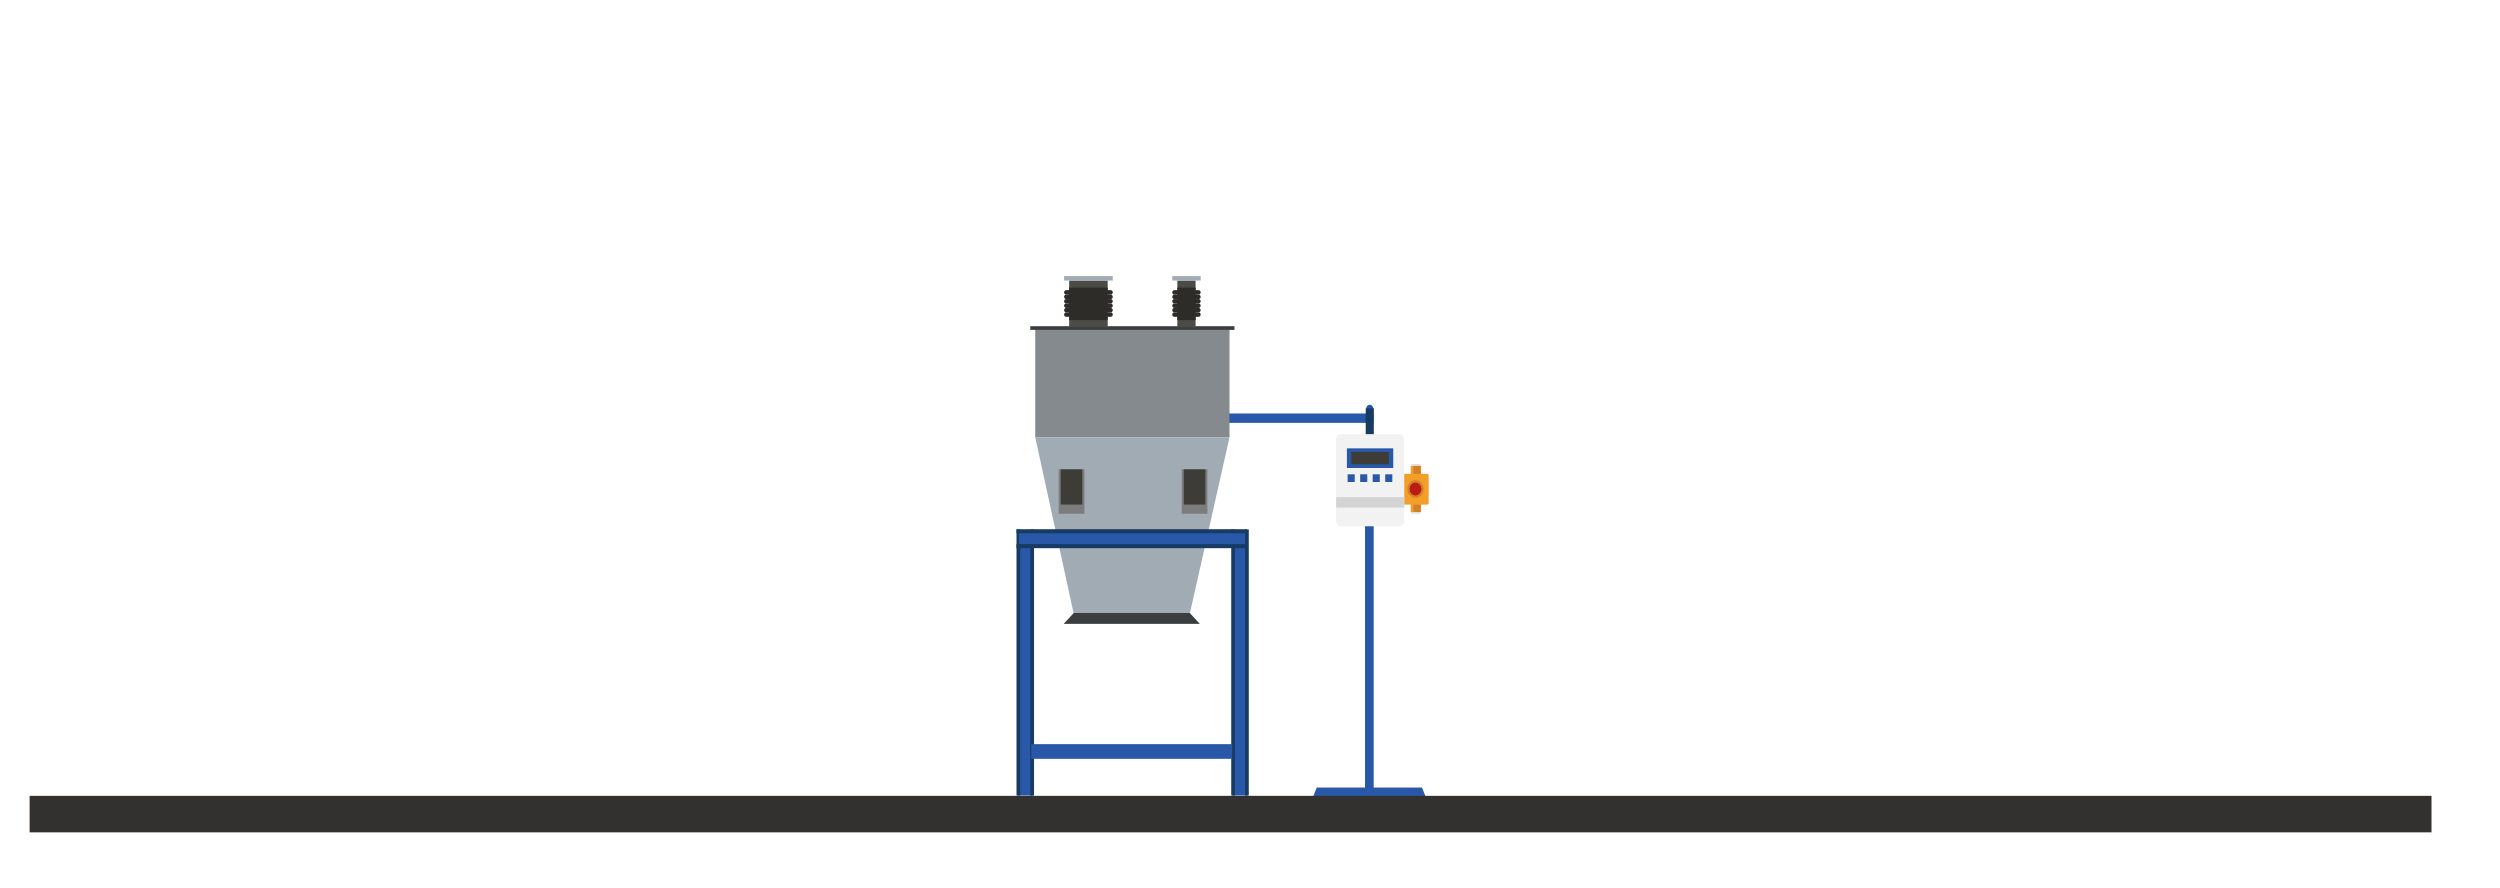 <?xml version="1.0" encoding="utf-8"?>
<!-- Generator: Adobe Illustrator 16.2.0, SVG Export Plug-In . SVG Version: 6.00 Build 0)  -->
<!DOCTYPE svg PUBLIC "-//W3C//DTD SVG 1.1//EN" "http://www.w3.org/Graphics/SVG/1.1/DTD/svg11.dtd">
<svg version="1.1" xmlns="http://www.w3.org/2000/svg" xmlns:xlink="http://www.w3.org/1999/xlink" x="0px" y="0px" width="1013px"
	 height="360.017px" viewBox="0 0 1013 360.017" enable-background="new 0 0 1013 360.017" xml:space="preserve">
<g id="Layer_1">
</g>
<g id="Layer_2">
	<g>
		<ellipse fill="#2858A7" cx="555.029" cy="166.017" rx="1.523" ry="2.014"/>
		<rect x="485.488" y="167.548" fill="#2858A7" width="71.064" height="3.801"/>
		<rect x="553.104" y="210.453" fill="#2858A7" width="3.514" height="109.458"/>
		<polygon fill="#2858A7" points="577.703,322.91 532.02,322.91 533.542,319.108 576.181,319.108 		"/>
		<rect x="553.391" y="165.466" fill="#173B63" width="3.278" height="11.351"/>
		<rect x="412.395" y="215.626" fill="#2858A7" width="6.091" height="106.725"/>
		<rect x="411.887" y="214.527" fill="#173B63" width="1.523" height="107.823"/>
		<rect x="417.471" y="214.527" fill="#173B63" width="1.522" height="107.823"/>
		<rect x="499.405" y="215.626" fill="#2858A7" width="6.091" height="106.725"/>
		<rect x="498.897" y="214.527" fill="#173B63" width="1.523" height="107.823"/>
		<rect x="504.48" y="214.527" fill="#173B63" width="1.523" height="107.823"/>
		<rect x="419.48" y="133.371" fill="#848A8E" width="78.718" height="43.807"/>
		<rect x="417.471" y="132.174" fill="#3B3E3F" width="82.738" height="1.498"/>
		<polygon fill="#A1ABB4" points="498.198,177.178 419.48,177.178 435.004,248.394 482.167,248.394 		"/>
		<polygon fill="#3B3E3F" points="486.166,252.788 431.006,252.788 435.066,248.394 482.104,248.394 		"/>
		<rect x="412.902" y="214.985" fill="#2858A7" width="91.367" height="6.59"/>
		<rect x="411.887" y="214.436" fill="#173B63" width="93.398" height="1.648"/>
		<rect x="411.887" y="220.478" fill="#173B63" width="93.398" height="1.647"/>
		<rect x="417.879" y="301.529" fill="#2858A7" width="81.414" height="5.946"/>
		<rect x="428.978" y="190.181" fill="#7C7C7C" width="10.409" height="18.004"/>
		<g>
			<rect x="429.8" y="190.181" fill="#3D3C36" width="8.766" height="14.26"/>
		</g>
		<g>
			<rect x="478.842" y="190.181" fill="#7C7C7C" width="10.406" height="18.004"/>
			<rect x="479.663" y="190.181" fill="#3D3C36" width="8.764" height="14.26"/>
		</g>
		<rect x="433.224" y="113.668" fill="#4C4C47" width="15.614" height="18.904"/>
		<rect x="433.224" y="116.521" fill="#2D2C28" width="15.614" height="13.203"/>
		<rect x="431.172" y="111.868" fill="#A1ABB4" width="19.725" height="1.8"/>
		<g>
			<path fill="#2D2C28" d="M450.896,118.469c0,0.5-0.37,0.902-0.821,0.902h-18.083c-0.456,0-0.82-0.402-0.82-0.902l0,0
				c0-0.495,0.364-0.897,0.82-0.897h18.083C450.526,117.571,450.896,117.974,450.896,118.469L450.896,118.469z"/>
			<path fill="#2D2C28" d="M450.896,120.27c0,0.498-0.37,0.9-0.821,0.9h-18.083c-0.456,0-0.82-0.402-0.82-0.9l0,0
				c0-0.497,0.364-0.898,0.82-0.898h18.083C450.526,119.371,450.896,119.772,450.896,120.27L450.896,120.27z"/>
			<path fill="#2D2C28" d="M450.896,122.071c0,0.497-0.37,0.899-0.821,0.899h-18.083c-0.456,0-0.82-0.402-0.82-0.899l0,0
				c0-0.499,0.364-0.901,0.82-0.901h18.083C450.526,121.17,450.896,121.572,450.896,122.071L450.896,122.071z"/>
			<path fill="#2D2C28" d="M450.896,123.872c0,0.496-0.37,0.897-0.821,0.897h-18.083c-0.456,0-0.82-0.401-0.82-0.897l0,0
				c0-0.499,0.364-0.901,0.82-0.901h18.083C450.526,122.971,450.896,123.373,450.896,123.872L450.896,123.872z"/>
			<path fill="#2D2C28" d="M450.896,125.671c0,0.495-0.37,0.901-0.821,0.901h-18.083c-0.456,0-0.82-0.406-0.82-0.901l0,0
				c0-0.496,0.364-0.901,0.82-0.901h18.083C450.526,124.77,450.896,125.175,450.896,125.671L450.896,125.671z"/>
			<path fill="#2D2C28" d="M450.896,127.47c0,0.5-0.37,0.902-0.821,0.902h-18.083c-0.456,0-0.82-0.402-0.82-0.902l0,0
				c0-0.495,0.364-0.897,0.82-0.897h18.083C450.526,126.572,450.896,126.975,450.896,127.47L450.896,127.47z"/>
		</g>
		<rect x="477.062" y="113.668" fill="#4C4C47" width="7.394" height="18.904"/>
		<rect x="477.062" y="116.521" fill="#2D2C28" width="7.394" height="13.203"/>
		<rect x="475.003" y="111.868" fill="#A1ABB4" width="11.505" height="1.8"/>
		<g>
			<path fill="#2D2C28" d="M486.508,118.469c0,0.5-0.365,0.902-0.821,0.902h-9.862c-0.449,0-0.821-0.402-0.821-0.902l0,0
				c0-0.495,0.372-0.897,0.821-0.897h9.862C486.143,117.571,486.508,117.974,486.508,118.469L486.508,118.469z"/>
			<path fill="#2D2C28" d="M486.508,120.27c0,0.498-0.365,0.9-0.821,0.9h-9.862c-0.449,0-0.821-0.402-0.821-0.9l0,0
				c0-0.497,0.372-0.898,0.821-0.898h9.862C486.143,119.371,486.508,119.772,486.508,120.27L486.508,120.27z"/>
			<path fill="#2D2C28" d="M486.508,122.071c0,0.497-0.365,0.899-0.821,0.899h-9.862c-0.449,0-0.821-0.402-0.821-0.899l0,0
				c0-0.499,0.372-0.901,0.821-0.901h9.862C486.143,121.17,486.508,121.572,486.508,122.071L486.508,122.071z"/>
			<path fill="#2D2C28" d="M486.508,123.872c0,0.496-0.365,0.897-0.821,0.897h-9.862c-0.449,0-0.821-0.401-0.821-0.897l0,0
				c0-0.499,0.372-0.901,0.821-0.901h9.862C486.143,122.971,486.508,123.373,486.508,123.872L486.508,123.872z"/>
			<path fill="#2D2C28" d="M486.508,125.671c0,0.495-0.365,0.901-0.821,0.901h-9.862c-0.449,0-0.821-0.406-0.821-0.901l0,0
				c0-0.496,0.372-0.901,0.821-0.901h9.862C486.143,124.77,486.508,125.175,486.508,125.671L486.508,125.671z"/>
			<path fill="#2D2C28" d="M486.508,127.47c0,0.5-0.365,0.902-0.821,0.902h-9.862c-0.449,0-0.821-0.402-0.821-0.902l0,0
				c0-0.495,0.372-0.897,0.821-0.897h9.862C486.143,126.572,486.508,126.975,486.508,127.47L486.508,127.47z"/>
		</g>
		<g>
			<rect x="571.632" y="188.692" fill="#F29F2A" width="4.061" height="4.303"/>
			<rect x="572.71" y="188.692" fill="#D38129" width="2.982" height="4.303"/>
			<rect x="571.885" y="188.042" fill="#E2DEDE" width="3.554" height="0.665"/>
			<rect x="571.632" y="203.213" fill="#F29F2A" width="4.061" height="4.302"/>
			<rect x="572.71" y="203.213" fill="#D38129" width="2.982" height="4.302"/>
			<rect x="571.885" y="207.5" fill="#E2DEDE" width="3.554" height="0.666"/>
			<path fill="#F29F2A" d="M578.887,203.91c0,0.301-0.229,0.548-0.508,0.548h-9.137c-0.279,0-0.508-0.247-0.508-0.548V192.56
				c0-0.302,0.229-0.549,0.508-0.549h9.137c0.279,0,0.508,0.247,0.508,0.549V203.91z"/>
			<ellipse fill="#D38129" cx="573.557" cy="198.143" rx="3.299" ry="3.57"/>
			<ellipse fill="#BA1B15" cx="573.557" cy="198.143" rx="2.399" ry="2.597"/>
			<path fill="#F2F2F2" d="M568.988,211.049c0,1.213-0.909,2.197-2.031,2.197h-23.603c-1.121,0-2.03-0.984-2.03-2.197v-32.95
				c0-1.214,0.909-2.197,2.03-2.197h23.603c1.122,0,2.031,0.983,2.031,2.197V211.049z"/>
			<rect x="545.765" y="181.667" fill="#2858A7" width="18.782" height="7.964"/>
			<rect x="547.542" y="183.178" fill="#3D3C36" width="15.229" height="4.942"/>
			<rect x="546.062" y="192.194" fill="#2858A7" width="2.877" height="3.111"/>
			<rect x="541.409" y="201.438" fill="#D3D3D3" width="27.601" height="4.212"/>
			<rect x="551.138" y="192.194" fill="#2858A7" width="2.876" height="3.111"/>
			<rect x="556.214" y="192.194" fill="#2858A7" width="2.877" height="3.111"/>
			<rect x="561.289" y="192.194" fill="#2858A7" width="2.877" height="3.111"/>
		</g>
	</g>
	<rect x="12" y="322.476" fill="#33312F" width="973.249" height="14.791"/>
</g>
</svg>
